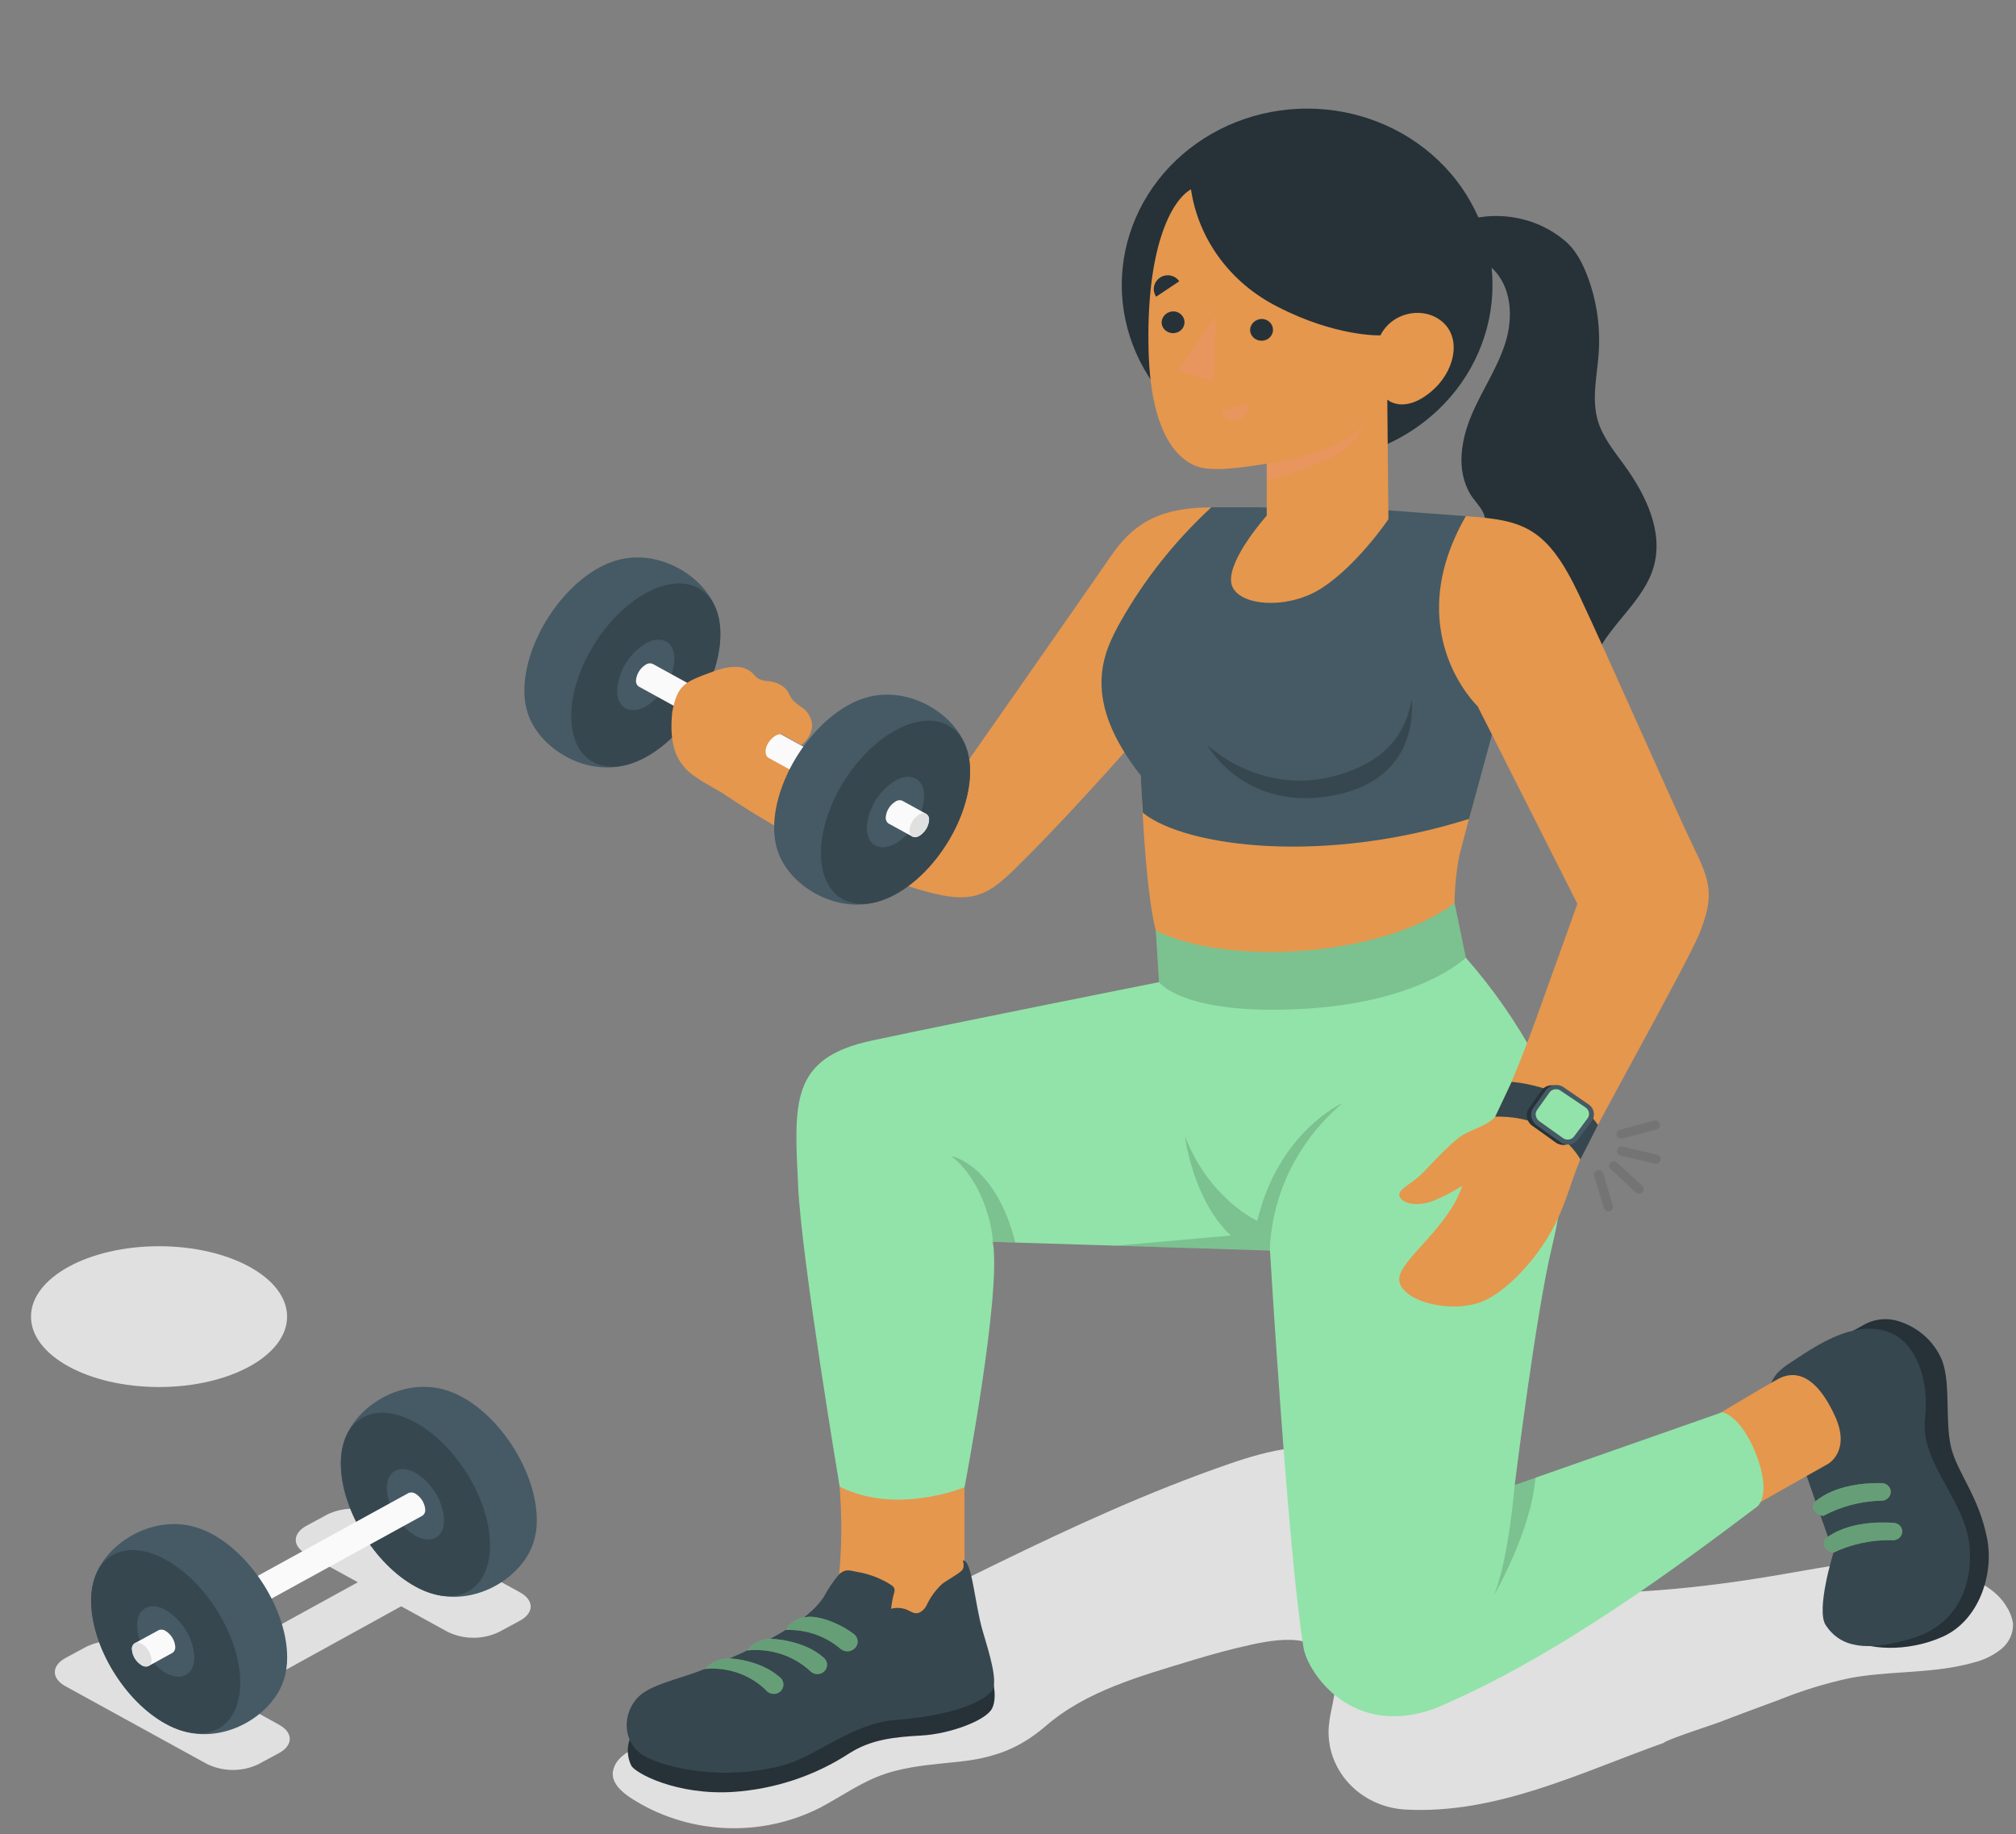 <svg width="155" height="141" viewBox="0 0 155 141" fill="none" xmlns="http://www.w3.org/2000/svg">
<rect x="0" y="0" width="155" height="141" fill="#808080" stroke="none"/>
<path d="M150.382 128.123C147.692 128.631 144.869 128.496 142.174 129.013C140.328 129.415 138.523 129.971 136.78 130.675C135.199 131.254 133.621 131.844 132.046 132.446C131.732 132.563 127.942 133.804 127.942 133.973C121.558 136.239 115.074 139.498 108.043 139.108C107.211 139.061 106.398 138.857 105.651 138.508C104.904 138.159 104.237 137.671 103.689 137.074C103.142 136.477 102.726 135.782 102.464 135.03C102.202 134.277 102.1 133.483 102.165 132.693C102.265 131.421 102.799 130.163 102.621 128.895C102.096 125.502 98.822 125.857 96.191 126.435C94.654 126.773 93.141 127.186 91.631 127.646C87.682 128.852 83.523 129.98 80.382 132.702C78.362 134.438 76.415 135.145 73.683 135.436C71.781 135.64 69.903 135.753 68.079 136.356C66.255 136.959 64.713 138.092 63.063 138.96C60.782 140.123 58.208 140.664 55.624 140.524C53.041 140.384 50.548 139.568 48.421 138.166C47.714 137.688 46.989 136.99 47.126 136.174C47.463 134.212 50.915 133.813 52.379 132.988C55.019 131.495 57.673 130.015 60.345 128.57C65.695 125.677 71.107 122.899 76.579 120.237C82.424 117.386 88.357 114.656 94.536 112.525C97.577 111.475 101.048 110.589 103.957 111.943C106.305 113.033 107.231 115.103 108.754 116.943C110.172 118.653 112.01 120.415 114.094 121.383C115.754 122.147 117.637 122.329 119.479 122.407C125.594 122.668 131.714 121.973 137.719 120.906C140.264 120.472 142.835 119.938 145.421 120.09C148.193 120.25 152.717 120.927 154.254 123.475C154.515 123.872 154.69 124.314 154.769 124.777C154.79 125.155 154.718 125.532 154.56 125.879C154.402 126.226 154.161 126.534 153.857 126.778C153.247 127.263 152.53 127.613 151.759 127.802C151.307 127.932 150.847 128.039 150.382 128.123Z" fill="#E0E0E0"/>
<path d="M12.228 106.627C6.791 106.627 2.383 104.204 2.383 101.215C2.383 98.226 6.791 95.803 12.228 95.803C17.666 95.803 22.073 98.226 22.073 101.215C22.073 104.204 17.666 106.627 12.228 106.627Z" fill="#E0E0E0"/>
<path d="M19.852 135.63L21.462 134.762C22.552 134.164 22.552 133.191 21.462 132.592L17.896 130.618L30.846 123.483L34.426 125.453C35.038 125.749 35.714 125.903 36.4 125.903C37.086 125.903 37.763 125.749 38.375 125.453L39.984 124.585C41.074 123.986 41.074 123.014 39.984 122.415L29.113 116.426C28.502 116.131 27.825 115.977 27.139 115.977C26.453 115.977 25.776 116.131 25.164 116.426L23.559 117.294C22.465 117.893 22.465 118.865 23.559 119.464L27.513 121.634L14.549 128.76L10.591 126.59C9.979 126.295 9.302 126.141 8.616 126.141C7.93 126.141 7.254 126.295 6.642 126.59L5.032 127.458C3.942 128.057 3.942 129.029 5.032 129.628L15.903 135.6C16.512 135.9 17.188 136.059 17.874 136.065C18.56 136.07 19.238 135.921 19.852 135.63Z" fill="#E0E0E0"/>
<path d="M26.46 110.797C27.317 108.137 30.805 105.937 34.07 106.805C34.585 106.942 35.078 107.142 35.539 107.399C38.708 109.135 41.271 113.367 41.271 116.847C41.281 117.435 41.195 118.021 41.015 118.583C40.163 121.244 36.67 123.431 33.405 122.559C32.89 122.421 32.397 122.222 31.936 121.964C28.772 120.228 26.204 115.992 26.204 112.512C26.197 111.931 26.283 111.353 26.46 110.797Z" fill="#455A64"/>
<path d="M31.941 121.96C28.776 120.224 26.209 115.988 26.209 112.507C26.209 109.027 28.776 107.616 31.941 109.352C35.106 111.088 37.673 115.32 37.673 118.8C37.673 122.281 35.106 123.7 31.941 121.96Z" fill="#37474F"/>
<path d="M31.941 113.215C30.724 112.546 29.739 113.089 29.739 114.43C29.78 115.158 30.001 115.866 30.384 116.497C30.766 117.128 31.3 117.664 31.941 118.063C33.159 118.731 34.144 118.188 34.144 116.852C34.102 116.123 33.881 115.415 33.499 114.783C33.116 114.151 32.583 113.614 31.941 113.215Z" fill="#455A64"/>
<path d="M31.189 115.224C31.203 115.473 31.278 115.716 31.409 115.932C31.539 116.149 31.722 116.333 31.941 116.469C32.014 116.519 32.097 116.551 32.186 116.562C32.274 116.574 32.364 116.564 32.447 116.535L32.502 116.504C32.568 116.451 32.62 116.385 32.654 116.309C32.688 116.234 32.703 116.152 32.698 116.07C32.683 115.821 32.606 115.578 32.475 115.362C32.344 115.146 32.161 114.962 31.941 114.825C31.869 114.775 31.785 114.744 31.696 114.734C31.608 114.723 31.518 114.733 31.435 114.764L31.38 114.79C31.315 114.843 31.263 114.91 31.23 114.985C31.197 115.061 31.183 115.142 31.189 115.224Z" fill="#37474F"/>
<path d="M19.078 121.877C19.092 122.126 19.167 122.369 19.298 122.585C19.428 122.802 19.611 122.986 19.83 123.123C19.928 123.183 20.042 123.216 20.158 123.218C20.247 123.217 20.333 123.193 20.409 123.149L32.447 116.535L32.502 116.504C32.568 116.451 32.62 116.385 32.654 116.309C32.688 116.234 32.703 116.152 32.698 116.07C32.683 115.821 32.606 115.578 32.475 115.362C32.344 115.146 32.161 114.962 31.941 114.825C31.869 114.775 31.785 114.744 31.696 114.734C31.608 114.723 31.518 114.733 31.435 114.764L31.38 114.79L19.342 121.404C19.256 121.451 19.185 121.521 19.138 121.604C19.091 121.688 19.07 121.783 19.078 121.877Z" fill="#FAFAFA"/>
<path d="M7.262 121.344C8.115 118.683 11.608 116.483 14.873 117.355C15.388 117.493 15.883 117.693 16.346 117.95C19.51 119.686 22.078 123.922 22.078 127.402C22.086 127.99 22 128.575 21.822 129.138C20.965 131.799 17.477 133.986 14.212 133.118C13.697 132.982 13.203 132.782 12.743 132.523C9.579 130.787 7.011 126.552 7.011 123.075C7.001 122.489 7.085 121.905 7.262 121.344Z" fill="#455A64"/>
<path d="M12.739 132.506C9.574 130.77 7.007 126.535 7.007 123.058C7.007 119.582 9.574 118.167 12.739 119.903C15.903 121.639 18.475 125.875 18.471 129.356C18.466 132.836 15.908 134.247 12.739 132.506Z" fill="#37474F"/>
<path d="M12.738 123.765C11.521 123.097 10.536 123.635 10.536 124.976C10.577 125.704 10.798 126.412 11.181 127.043C11.563 127.674 12.097 128.211 12.738 128.609C13.956 129.277 14.945 128.735 14.945 127.398C14.903 126.67 14.681 125.962 14.298 125.331C13.915 124.7 13.38 124.163 12.738 123.765Z" fill="#455A64"/>
<path d="M11.968 125.771C11.982 126.02 12.058 126.262 12.188 126.479C12.319 126.695 12.501 126.879 12.72 127.016C12.793 127.066 12.877 127.098 12.965 127.109C13.053 127.12 13.143 127.111 13.227 127.081C13.247 127.075 13.265 127.064 13.281 127.051C13.348 126.998 13.4 126.931 13.434 126.856C13.468 126.781 13.483 126.699 13.477 126.617C13.463 126.367 13.387 126.123 13.256 125.906C13.124 125.689 12.941 125.504 12.72 125.367C12.648 125.319 12.565 125.288 12.478 125.278C12.39 125.267 12.301 125.277 12.219 125.306L12.164 125.337C12.097 125.389 12.045 125.455 12.011 125.531C11.976 125.606 11.962 125.689 11.968 125.771Z" fill="#37474F"/>
<path d="M10.144 126.777C10.158 127.026 10.233 127.268 10.364 127.484C10.495 127.7 10.677 127.883 10.896 128.019C10.995 128.079 11.108 128.112 11.225 128.114C11.314 128.115 11.401 128.091 11.476 128.045L13.227 127.081C13.247 127.075 13.265 127.064 13.281 127.051C13.348 126.998 13.4 126.931 13.434 126.856C13.468 126.781 13.483 126.699 13.477 126.617C13.463 126.367 13.387 126.123 13.256 125.906C13.124 125.689 12.941 125.504 12.72 125.367C12.648 125.319 12.565 125.288 12.478 125.278C12.39 125.267 12.302 125.277 12.219 125.306L12.164 125.337L10.409 126.296C10.321 126.344 10.25 126.415 10.203 126.5C10.156 126.585 10.136 126.682 10.144 126.777Z" fill="#FAFAFA"/>
<path d="M10.144 126.768C10.157 127.018 10.232 127.262 10.363 127.479C10.494 127.696 10.676 127.881 10.896 128.018C10.969 128.066 11.053 128.097 11.141 128.108C11.229 128.118 11.319 128.108 11.402 128.079L11.457 128.048C11.524 127.996 11.576 127.93 11.61 127.854C11.644 127.779 11.659 127.696 11.653 127.614C11.638 127.365 11.562 127.122 11.43 126.906C11.299 126.69 11.116 126.506 10.896 126.369C10.824 126.319 10.74 126.287 10.652 126.276C10.563 126.265 10.473 126.274 10.39 126.304L10.335 126.334C10.27 126.387 10.218 126.454 10.185 126.529C10.152 126.605 10.137 126.687 10.144 126.768Z" fill="#E0E0E0"/>
<g opacity="0.3">
<path opacity="0.3" d="M124.687 87.526C124.708 87.531 124.73 87.531 124.751 87.526L127.364 86.823C127.41 86.811 127.454 86.79 127.492 86.762C127.531 86.733 127.562 86.697 127.585 86.657C127.608 86.616 127.622 86.571 127.627 86.525C127.631 86.479 127.625 86.433 127.61 86.389C127.597 86.345 127.574 86.303 127.544 86.267C127.514 86.231 127.477 86.201 127.434 86.179C127.392 86.156 127.345 86.142 127.297 86.138C127.249 86.133 127.2 86.137 127.154 86.15L124.541 86.853C124.452 86.875 124.375 86.928 124.326 87.001C124.276 87.075 124.258 87.163 124.275 87.249C124.292 87.335 124.342 87.411 124.416 87.463C124.49 87.514 124.582 87.537 124.673 87.526H124.687Z" fill="black"/>
<path opacity="0.3" d="M127.364 89.454C127.446 89.443 127.523 89.406 127.58 89.348C127.637 89.29 127.672 89.215 127.679 89.136C127.685 89.057 127.663 88.978 127.615 88.912C127.568 88.847 127.498 88.799 127.418 88.776L124.792 88.147C124.745 88.133 124.695 88.128 124.646 88.133C124.597 88.138 124.549 88.152 124.506 88.175C124.464 88.198 124.426 88.23 124.397 88.268C124.367 88.306 124.347 88.349 124.336 88.395C124.321 88.439 124.317 88.486 124.322 88.533C124.327 88.579 124.343 88.624 124.367 88.665C124.391 88.706 124.424 88.741 124.464 88.769C124.503 88.797 124.548 88.818 124.596 88.829L127.227 89.462C127.273 89.465 127.319 89.462 127.364 89.454Z" fill="black"/>
<path opacity="0.3" d="M126.041 91.762C126.127 91.753 126.207 91.716 126.269 91.658C126.336 91.593 126.373 91.506 126.373 91.415C126.373 91.324 126.336 91.237 126.269 91.172L124.322 89.375C124.289 89.343 124.249 89.318 124.206 89.301C124.162 89.283 124.116 89.274 124.069 89.274C124.021 89.274 123.975 89.283 123.931 89.301C123.888 89.318 123.849 89.343 123.815 89.375C123.782 89.407 123.755 89.445 123.737 89.487C123.719 89.528 123.709 89.573 123.709 89.618C123.709 89.663 123.719 89.708 123.737 89.75C123.755 89.791 123.782 89.829 123.815 89.861L125.763 91.662C125.799 91.696 125.843 91.723 125.891 91.74C125.939 91.757 125.99 91.765 126.041 91.762Z" fill="black"/>
<path opacity="0.3" d="M123.689 93.129H123.752C123.799 93.117 123.843 93.095 123.881 93.067C123.918 93.038 123.95 93.002 123.973 92.962C123.997 92.922 124.011 92.877 124.017 92.831C124.022 92.785 124.017 92.739 124.003 92.695L123.264 90.213C123.252 90.168 123.231 90.127 123.202 90.091C123.173 90.055 123.137 90.024 123.095 90.001C123.053 89.979 123.007 89.964 122.96 89.959C122.912 89.953 122.864 89.957 122.818 89.969C122.772 89.981 122.729 90.002 122.691 90.031C122.654 90.059 122.623 90.095 122.6 90.135C122.577 90.175 122.562 90.219 122.557 90.264C122.553 90.31 122.557 90.356 122.571 90.399L123.31 92.882C123.332 92.959 123.382 93.026 123.452 93.071C123.521 93.117 123.605 93.137 123.689 93.129Z" fill="black"/>
</g>
<path d="M52.447 54.591L58.963 58.171L73.277 60.142C73.277 60.142 83.738 45.203 85.338 42.855C86.939 40.508 88.808 39.002 93.149 39.006L92.329 50.923C92.192 51.305 83.541 61.452 77.837 66.981C75.821 68.93 74.581 69.425 71.43 68.596C63.391 66.474 53.646 60.185 52.862 58.614C51.831 56.561 52.524 54.63 52.447 54.591Z" fill="#E5974D"/>
<path d="M55.133 47.034C54.276 44.378 50.787 42.178 47.522 43.046C47.007 43.185 46.512 43.387 46.049 43.645C42.885 45.381 40.317 49.612 40.317 53.093C40.309 53.681 40.396 54.267 40.577 54.829C41.435 57.489 44.923 59.677 48.188 58.804C48.703 58.667 49.197 58.466 49.656 58.206C52.821 56.469 55.388 52.238 55.388 48.757C55.396 48.174 55.31 47.593 55.133 47.034Z" fill="#455A64"/>
<path d="M49.652 58.197C52.816 56.461 55.384 52.23 55.384 48.749C55.384 45.268 52.816 43.858 49.652 45.598C46.487 47.338 43.92 51.566 43.92 55.046C43.92 58.527 46.487 59.937 49.652 58.197Z" fill="#37474F"/>
<path d="M49.652 49.46C50.87 48.792 51.855 49.334 51.855 50.671C51.813 51.399 51.592 52.108 51.21 52.74C50.827 53.371 50.293 53.909 49.652 54.308C48.434 54.976 47.445 54.434 47.445 53.097C47.486 52.368 47.708 51.659 48.091 51.027C48.475 50.395 49.01 49.858 49.652 49.46Z" fill="#455A64"/>
<path d="M50.404 51.465C50.39 51.715 50.315 51.957 50.184 52.174C50.054 52.39 49.871 52.574 49.652 52.711C49.579 52.76 49.495 52.791 49.407 52.802C49.319 52.813 49.229 52.804 49.146 52.776L49.091 52.746C49.025 52.693 48.974 52.626 48.94 52.55C48.906 52.475 48.89 52.394 48.895 52.312C48.91 52.062 48.987 51.82 49.118 51.603C49.249 51.387 49.432 51.203 49.652 51.066C49.724 51.017 49.808 50.985 49.896 50.973C49.985 50.962 50.074 50.972 50.158 51.001L50.213 51.032C50.278 51.085 50.329 51.152 50.362 51.227C50.395 51.302 50.41 51.384 50.404 51.465Z" fill="#37474F"/>
<path d="M62.516 58.14C62.502 58.389 62.426 58.632 62.295 58.848C62.165 59.064 61.983 59.248 61.764 59.386C61.665 59.444 61.552 59.477 61.435 59.481C61.347 59.48 61.26 59.456 61.185 59.412L49.146 52.798L49.092 52.767C49.026 52.714 48.974 52.647 48.94 52.572C48.906 52.497 48.891 52.415 48.895 52.333C48.911 52.084 48.987 51.841 49.119 51.625C49.25 51.409 49.433 51.225 49.652 51.088C49.725 51.038 49.809 51.006 49.897 50.995C49.985 50.983 50.075 50.993 50.159 51.023L50.213 51.053L62.247 57.667C62.335 57.713 62.407 57.782 62.454 57.866C62.502 57.95 62.523 58.045 62.516 58.14Z" fill="#FAFAFA"/>
<path d="M74.331 57.58C73.478 54.924 69.985 52.724 66.72 53.592C66.206 53.729 65.712 53.929 65.252 54.186C62.087 55.922 59.52 60.154 59.52 63.635C59.512 64.222 59.598 64.808 59.775 65.371C60.628 68.031 64.121 70.218 67.386 69.346C67.898 69.208 68.39 69.008 68.85 68.751C72.019 67.015 74.582 62.779 74.582 59.299C74.59 58.717 74.505 58.138 74.331 57.58Z" fill="#455A64"/>
<path d="M68.85 68.747C72.019 67.011 74.582 62.776 74.582 59.295C74.582 55.814 72.019 54.408 68.85 56.144C65.681 57.88 63.118 62.111 63.118 65.592C63.118 69.073 65.686 70.483 68.85 68.747Z" fill="#37474F"/>
<path d="M68.85 60.002C70.067 59.334 71.057 59.876 71.057 61.217C71.014 61.945 70.793 62.653 70.409 63.284C70.026 63.916 69.492 64.452 68.85 64.85C67.632 65.518 66.647 64.975 66.647 63.639C66.688 62.91 66.909 62.202 67.292 61.57C67.675 60.938 68.208 60.401 68.85 60.002Z" fill="#455A64"/>
<path d="M69.606 62.011C69.592 62.261 69.516 62.503 69.386 62.719C69.255 62.935 69.073 63.12 68.854 63.257C68.781 63.306 68.696 63.338 68.607 63.35C68.518 63.361 68.427 63.352 68.343 63.322L68.288 63.292C68.224 63.238 68.173 63.171 68.14 63.096C68.107 63.02 68.092 62.939 68.097 62.858C68.112 62.608 68.188 62.365 68.319 62.149C68.451 61.932 68.634 61.749 68.854 61.612C68.925 61.562 69.008 61.531 69.096 61.519C69.184 61.508 69.273 61.517 69.356 61.547L69.41 61.577C69.477 61.63 69.529 61.697 69.563 61.772C69.597 61.847 69.612 61.929 69.606 62.011Z" fill="#37474F"/>
<path d="M71.43 63.014C71.416 63.263 71.341 63.506 71.21 63.722C71.079 63.938 70.897 64.123 70.678 64.26C70.58 64.32 70.466 64.353 70.35 64.355C70.261 64.353 70.174 64.329 70.099 64.285L68.343 63.322L68.288 63.292C68.224 63.238 68.173 63.171 68.14 63.096C68.107 63.02 68.092 62.939 68.097 62.858C68.112 62.608 68.188 62.365 68.319 62.149C68.451 61.932 68.634 61.749 68.854 61.612C68.925 61.562 69.008 61.531 69.096 61.519C69.184 61.508 69.273 61.517 69.356 61.547L69.41 61.577L71.166 62.541C71.252 62.588 71.323 62.657 71.37 62.741C71.416 62.825 71.437 62.919 71.43 63.014Z" fill="#FAFAFA"/>
<path d="M71.43 63.01C71.416 63.259 71.341 63.502 71.21 63.718C71.08 63.934 70.897 64.119 70.678 64.256C70.606 64.305 70.522 64.337 70.434 64.348C70.345 64.36 70.255 64.35 70.172 64.321L70.117 64.29C70.051 64.238 69.999 64.171 69.965 64.096C69.931 64.02 69.916 63.938 69.921 63.856C69.936 63.607 70.013 63.364 70.144 63.148C70.275 62.931 70.458 62.748 70.678 62.611C70.75 62.562 70.833 62.53 70.921 62.52C71.008 62.509 71.097 62.52 71.18 62.55L71.239 62.58C71.304 62.633 71.355 62.699 71.388 62.774C71.421 62.848 71.436 62.929 71.43 63.01Z" fill="#E0E0E0"/>
<path d="M56.62 61.669C53.857 59.655 51.203 59.672 51.681 54.755C52.087 52.585 52.648 52.433 54.873 51.608C55.854 51.248 57.153 50.975 57.933 51.825C58.021 51.931 58.117 52.03 58.221 52.121C58.45 52.262 58.714 52.343 58.987 52.355C59.507 52.382 60.001 52.581 60.382 52.919C60.642 53.197 60.742 53.588 60.998 53.87C61.241 54.091 61.504 54.292 61.782 54.473C61.983 54.638 62.145 54.842 62.258 55.071C62.371 55.299 62.433 55.548 62.438 55.801C62.419 56.09 62.333 56.371 62.187 56.625C62.041 56.879 61.839 57.1 61.595 57.272L60.227 56.508C59.652 56.131 58.476 57.463 58.982 58.171C59.766 59.29 56.62 61.669 56.62 61.669Z" fill="#E5974D"/>
<path d="M88.864 71.547C87.979 68.14 87.724 59.638 87.724 59.638L113.615 60.38L112.206 65.748C111.972 66.961 111.847 68.191 111.832 69.424C111.832 69.424 109.32 73.856 101.873 74.632C97.294 75.046 92.704 73.957 88.864 71.547Z" fill="#E5974D"/>
<path d="M87.724 59.638C87.692 59.911 87.87 62.485 87.87 62.485C91.185 65.137 101.805 66.478 112.949 62.95L115.312 54.27C115.312 54.27 107.295 50.919 112.708 39.678L106.889 39.245L96.552 38.997H93.136C90.346 41.573 87.989 44.541 86.146 47.799C84.805 50.212 83.077 53.731 87.724 59.638Z" fill="#455A64"/>
<path d="M102.361 59.716C107.021 58.584 108.193 55.81 108.526 53.77C108.526 53.77 109.406 59.716 102.739 61.105C95.708 62.563 92.817 57.264 92.817 57.264C92.817 57.264 96.729 61.083 102.361 59.716Z" fill="#37474F"/>
<path d="M142.07 125.883C143.438 126.834 146.589 127.064 149.366 125.822C152.143 124.581 153.305 121.048 152.786 118.318C152.156 114.99 150.428 113.167 149.986 111.166C149.543 109.165 149.986 106.392 149.325 104.604C149.049 103.917 148.621 103.295 148.07 102.78C147.519 102.265 146.859 101.869 146.133 101.618C145.669 101.448 145.171 101.381 144.676 101.422C144.181 101.463 143.703 101.612 143.278 101.857L142.453 102.317L142.07 125.883Z" fill="#263238"/>
<path d="M138.805 113.189L140.966 119.356C140.966 119.356 139.598 123.761 140.369 124.929C141.509 126.665 143.506 126.973 146.876 125.992C150.734 124.877 151.641 121.557 151.436 118.979C151.167 115.303 147.596 112.538 148.007 108.997C148.203 107.261 147.957 105.316 146.958 103.828C145.841 102.157 144.008 101.844 142.101 102.391C140.474 102.86 139.042 103.837 137.66 104.752C137.262 104.991 136.903 105.284 136.593 105.62C136.345 105.932 136.159 106.286 136.046 106.662C135.796 107.42 135.721 108.221 135.827 109.01C135.927 109.748 136.42 110.177 136.88 110.746L138.805 113.189Z" fill="#37474F"/>
<path d="M129.489 110.268C129.626 110.216 136.228 106.197 136.94 105.898C137.651 105.599 139.398 105.165 141.094 108.888C142.302 111.544 140.565 112.525 140.565 112.525L132.813 116.909L129.489 110.268Z" fill="#E5974D"/>
<path d="M140.966 119.356C142.364 118.694 143.911 118.367 145.472 118.401C145.588 118.412 145.705 118.396 145.813 118.353C145.921 118.311 146.017 118.244 146.091 118.158C146.166 118.072 146.217 117.971 146.24 117.861C146.263 117.752 146.258 117.64 146.224 117.533C146.18 117.406 146.098 117.294 145.988 117.212C145.877 117.129 145.744 117.079 145.604 117.069C144.56 116.995 142.024 116.965 140.342 118.284C139.895 119.143 140.966 119.356 140.966 119.356Z" fill="#92E3A9"/>
<path d="M140.177 116.54C141.536 115.808 143.062 115.404 144.623 115.364C144.741 115.369 144.858 115.346 144.964 115.297C145.07 115.248 145.162 115.175 145.231 115.085C145.301 114.994 145.346 114.889 145.362 114.778C145.379 114.667 145.366 114.553 145.325 114.448C145.276 114.323 145.189 114.216 145.076 114.138C144.962 114.061 144.827 114.018 144.687 114.014C143.638 113.988 141.103 114.084 139.493 115.485C139.092 116.375 140.177 116.54 140.177 116.54Z" fill="#92E3A9"/>
<path opacity="0.3" d="M140.966 119.356C142.364 118.694 143.911 118.367 145.472 118.401C145.588 118.412 145.705 118.396 145.813 118.353C145.921 118.311 146.017 118.244 146.091 118.158C146.166 118.072 146.217 117.971 146.24 117.861C146.263 117.752 146.258 117.64 146.224 117.533C146.18 117.406 146.098 117.294 145.988 117.212C145.877 117.129 145.744 117.079 145.604 117.069C144.56 116.995 142.024 116.965 140.342 118.284C139.895 119.143 140.966 119.356 140.966 119.356Z" fill="black"/>
<path opacity="0.3" d="M140.177 116.54C141.536 115.808 143.062 115.404 144.623 115.364C144.741 115.369 144.858 115.346 144.964 115.297C145.07 115.248 145.162 115.175 145.231 115.085C145.301 114.994 145.346 114.889 145.362 114.778C145.379 114.667 145.366 114.553 145.325 114.448C145.276 114.323 145.189 114.216 145.076 114.138C144.962 114.061 144.827 114.018 144.687 114.014C143.638 113.988 141.103 114.084 139.493 115.485C139.092 116.375 140.177 116.54 140.177 116.54Z" fill="black"/>
<path d="M72.88 126.552L64.308 123.314C64.454 121.209 64.996 118.406 64.431 112.898L74.157 111.132V120.406L72.88 126.552Z" fill="#E5974D"/>
<path d="M48.411 133.717C48.181 134.375 48.224 135.092 48.53 135.722C48.822 136.308 52.037 138.031 56.373 137.753C59.581 137.537 62.67 136.507 65.32 134.772C66.975 133.73 68.694 133.535 70.842 133.418C72.99 133.3 75.808 132.28 76.282 131.326C76.756 130.371 76.209 128.722 76.209 128.722L48.411 133.717Z" fill="#263238"/>
<path d="M65.909 120.84L65.567 120.771C65.381 120.724 65.187 120.714 64.997 120.74C64.785 120.802 64.597 120.923 64.459 121.088C64.034 121.604 63.663 122.157 63.35 122.741C62.438 124.152 60.537 125.319 58.453 126.387C57.035 127.112 55.649 127.689 54.185 128.301C52.721 128.913 50.715 129.329 49.547 130.076C47.842 131.169 47.623 133.912 49.547 134.993C51.221 135.926 55.621 136.942 60.236 135.696C62.748 135.019 65.539 132.463 68.841 132.224C70.938 132.068 74.906 131.508 76.26 129.993C76.757 129.321 76.091 127.185 75.544 125.345C74.947 123.336 74.723 119.794 74.025 119.972C74.025 119.972 74.217 120.471 73.943 120.74C73.67 121.01 72.703 121.543 72.425 121.773C71.938 122.23 71.544 122.769 71.262 123.362C71.147 123.629 70.935 123.848 70.665 123.978C70.314 124.104 70.049 123.891 69.753 123.757C69.362 123.592 68.923 123.563 68.512 123.674C68.553 123.277 68.627 122.884 68.731 122.498C68.78 122.376 68.791 122.244 68.763 122.116C68.71 121.995 68.615 121.894 68.494 121.83C67.714 121.332 66.834 120.995 65.909 120.84Z" fill="#37474F"/>
<path d="M60.409 125.302C60.56 125.027 60.781 124.793 61.052 124.62C61.323 124.447 61.635 124.341 61.959 124.312C62.917 124.143 64.6 124.816 65.648 125.614C65.748 125.691 65.826 125.79 65.876 125.903C65.926 126.015 65.947 126.138 65.936 126.26C65.924 126.381 65.882 126.498 65.812 126.601C65.742 126.703 65.647 126.788 65.534 126.847C65.391 126.925 65.226 126.958 65.062 126.94C64.898 126.923 64.744 126.857 64.622 126.752C63.469 125.766 61.958 125.246 60.409 125.302Z" fill="#92E3A9"/>
<path d="M57.45 126.878C57.657 126.601 57.931 126.376 58.248 126.219C58.565 126.063 58.917 125.981 59.274 125.979C59.274 125.979 61.768 126.045 63.31 127.416C63.405 127.491 63.48 127.586 63.528 127.694C63.576 127.802 63.596 127.92 63.585 128.037C63.575 128.154 63.535 128.267 63.469 128.366C63.402 128.465 63.312 128.547 63.205 128.605C63.069 128.677 62.912 128.706 62.758 128.689C62.603 128.671 62.458 128.609 62.343 128.51C61.707 127.907 60.938 127.447 60.091 127.165C59.244 126.883 58.342 126.784 57.45 126.878Z" fill="#92E3A9"/>
<path d="M54.185 128.301C54.422 128.043 54.715 127.837 55.044 127.696C55.373 127.555 55.73 127.483 56.091 127.485C56.091 127.485 58.416 127.568 59.958 128.939C60.052 129.014 60.126 129.11 60.173 129.218C60.221 129.326 60.24 129.443 60.23 129.56C60.219 129.676 60.18 129.789 60.114 129.888C60.048 129.987 59.959 130.069 59.853 130.128C59.717 130.2 59.56 130.23 59.406 130.213C59.251 130.196 59.106 130.133 58.991 130.033C58.386 129.408 57.637 128.926 56.803 128.626C55.969 128.325 55.072 128.214 54.185 128.301Z" fill="#92E3A9"/>
<path opacity="0.3" d="M60.409 125.302C60.56 125.027 60.781 124.793 61.052 124.62C61.323 124.447 61.635 124.341 61.959 124.312C62.917 124.143 64.6 124.816 65.648 125.614C65.748 125.691 65.826 125.79 65.876 125.903C65.926 126.015 65.947 126.138 65.936 126.26C65.924 126.381 65.882 126.498 65.812 126.601C65.742 126.703 65.647 126.788 65.534 126.847C65.391 126.925 65.226 126.958 65.062 126.94C64.898 126.923 64.744 126.857 64.622 126.752C63.469 125.766 61.958 125.246 60.409 125.302Z" fill="black"/>
<path opacity="0.3" d="M57.45 126.878C57.657 126.601 57.931 126.376 58.248 126.219C58.565 126.063 58.917 125.981 59.274 125.979C59.274 125.979 61.768 126.045 63.31 127.416C63.405 127.491 63.48 127.586 63.528 127.694C63.576 127.802 63.596 127.92 63.585 128.037C63.575 128.154 63.535 128.267 63.469 128.366C63.402 128.465 63.312 128.547 63.205 128.605C63.069 128.677 62.912 128.706 62.758 128.689C62.603 128.671 62.458 128.609 62.343 128.51C61.707 127.907 60.938 127.447 60.091 127.165C59.244 126.883 58.342 126.784 57.45 126.878Z" fill="black"/>
<path opacity="0.3" d="M54.185 128.301C54.422 128.043 54.715 127.837 55.044 127.696C55.373 127.555 55.73 127.483 56.091 127.485C56.091 127.485 58.416 127.568 59.958 128.939C60.052 129.014 60.126 129.11 60.173 129.218C60.221 129.326 60.24 129.443 60.23 129.56C60.219 129.676 60.18 129.789 60.114 129.888C60.048 129.987 59.959 130.069 59.853 130.128C59.717 130.2 59.56 130.23 59.406 130.213C59.251 130.196 59.106 130.133 58.991 130.033C58.386 129.408 57.637 128.926 56.803 128.626C55.969 128.325 55.072 128.214 54.185 128.301Z" fill="black"/>
<path d="M67.021 79.997C73.528 78.604 89.115 75.501 89.115 75.501L88.864 71.543C94.504 74.325 106.361 73.539 111.833 69.425L112.699 73.622C114.773 75.985 116.568 78.558 118.052 81.295C119.306 83.651 121.395 87.327 119.315 95.89C118.093 100.916 116.461 114.157 116.461 114.157L132.421 108.563C132.421 108.563 133.789 108.784 134.947 111.627C135.627 113.315 135.859 114.934 135.166 115.772C129.329 120.155 119.872 127.325 110.314 131.344C103.93 133.67 100.537 128.562 100.223 126.669C99.028 119.422 97.642 96.133 97.642 96.133L76.328 95.465C77.031 99.31 74.158 114.335 74.158 114.335C74.158 114.335 68.909 116.505 64.559 114.283C64.559 114.283 61.65 96.993 61.367 91.225C61.062 84.806 60.715 81.342 67.021 79.997Z" fill="#92E3A9"/>
<path opacity="0.15" d="M76.328 95.465C76.328 94.427 75.603 90.799 73.136 88.872C73.136 88.872 76.52 89.449 78.065 95.517L76.328 95.465Z" fill="black"/>
<path opacity="0.15" d="M116.46 114.148C116.46 114.148 116.004 119.868 114.86 122.65C114.86 122.65 117.737 117.702 118.052 113.588L116.46 114.148Z" fill="black"/>
<path opacity="0.15" d="M89.118 75.501L88.863 71.547C94.504 74.325 106.36 73.539 111.832 69.425L112.698 73.622C112.657 73.665 109.146 77.094 100.017 77.567C90.888 78.04 89.118 75.501 89.118 75.501Z" fill="black"/>
<path opacity="0.15" d="M97.628 96.124C97.705 93.976 98.239 91.865 99.2 89.919C100.16 87.973 101.526 86.234 103.214 84.806C103.214 84.806 98.307 86.976 96.666 93.846C96.666 93.846 93.018 92.227 91.112 87.375C91.112 87.375 91.695 92.227 94.632 94.983L85.776 95.764L97.628 96.124Z" fill="black"/>
<path d="M100.501 8.348C104.28 8.348 107.905 9.777 110.577 12.32C113.25 14.864 114.751 18.313 114.751 21.91C114.751 25.508 113.25 28.958 110.578 31.502C107.905 34.046 104.281 35.476 100.501 35.477C96.721 35.476 93.096 34.046 90.423 31.502C87.75 28.958 86.248 25.508 86.246 21.91C86.248 18.313 87.75 14.863 90.423 12.32C93.096 9.776 96.721 8.348 100.501 8.348Z" fill="#263238"/>
<path d="M115.366 16.611C114.851 16.589 114.334 16.616 113.825 16.694C113.653 16.703 113.49 16.772 113.369 16.889C113.3 16.989 113.259 17.104 113.25 17.223C113.138 17.977 113.211 18.745 113.464 19.467C113.67 19.966 114.294 20.226 114.691 20.591C116.232 22.01 116.355 24.371 115.749 26.328C115.142 28.286 113.925 30.03 113.136 31.918C112.347 33.806 111.928 36.093 113.045 37.994C113.501 38.728 114.267 39.296 114.171 40.164C114.062 41.228 113.086 42.248 112.666 43.202C112.208 44.341 112.052 45.569 112.21 46.778C112.338 48.278 112.932 49.707 113.916 50.884C114.666 51.715 115.635 52.342 116.722 52.702C117.81 53.062 118.978 53.141 120.108 52.932C120.585 52.853 121.036 52.671 121.426 52.399C122.096 51.887 122.361 51.049 122.726 50.307C123.902 47.907 126.374 46.162 127.131 43.615C127.924 40.919 126.565 38.081 124.896 35.776C124.117 34.7 123.246 33.641 122.863 32.387C122.347 30.69 122.799 28.88 122.917 27.118C123.037 25.392 122.835 23.66 122.32 22.001C121.941 20.803 121.367 19.423 120.382 18.564C119.001 17.375 117.226 16.684 115.366 16.611Z" fill="#263238"/>
<path d="M91.568 14.554C90.004 15.443 88.088 19.198 88.312 27.053C88.503 33.711 90.779 35.347 91.919 35.815C93.059 36.284 95.252 35.989 97.391 35.642V39.639C97.391 39.639 94.454 42.911 94.655 44.743C94.855 46.574 98.923 46.995 101.677 45.177C104.431 43.358 106.748 39.912 106.748 39.912L106.661 30.72C106.661 30.72 107.924 31.879 110.045 30.095C111.8 28.624 112.379 26.154 111.002 24.835C109.625 23.516 107.094 23.889 106.132 25.781C106.132 25.781 102.73 25.912 98.184 23.559C96.413 22.661 94.891 21.377 93.741 19.812C92.591 18.247 91.847 16.445 91.568 14.554Z" fill="#E5974D"/>
<path d="M96.114 25.352C96.113 25.516 96.163 25.677 96.258 25.815C96.353 25.953 96.488 26.061 96.647 26.125C96.806 26.19 96.981 26.209 97.151 26.18C97.322 26.15 97.479 26.074 97.603 25.96C97.728 25.846 97.815 25.7 97.853 25.539C97.891 25.378 97.878 25.211 97.816 25.057C97.755 24.903 97.647 24.77 97.506 24.675C97.366 24.579 97.199 24.524 97.026 24.519C96.79 24.518 96.564 24.605 96.394 24.76C96.224 24.916 96.123 25.128 96.114 25.352Z" fill="#263238"/>
<g style="mix-blend-mode:multiply" opacity="0.5">
<g style="mix-blend-mode:multiply" opacity="0.5">
<path d="M95.904 30.994L93.866 31.623C93.903 31.754 93.968 31.875 94.055 31.981C94.143 32.087 94.252 32.175 94.377 32.24C94.501 32.305 94.638 32.346 94.779 32.359C94.92 32.372 95.062 32.358 95.198 32.318C95.472 32.227 95.699 32.038 95.831 31.791C95.963 31.545 95.989 31.259 95.904 30.994Z" fill="#F28F8F"/>
</g>
</g>
<path d="M88.891 22.809L90.665 21.624C90.59 21.511 90.491 21.413 90.375 21.337C90.259 21.261 90.128 21.208 89.99 21.181C89.852 21.155 89.709 21.156 89.571 21.183C89.433 21.211 89.303 21.265 89.188 21.342C88.949 21.503 88.785 21.746 88.73 22.019C88.675 22.292 88.733 22.575 88.891 22.809Z" fill="#263238"/>
<path d="M89.31 24.77C89.309 24.934 89.359 25.095 89.454 25.233C89.549 25.371 89.684 25.479 89.843 25.543C90.002 25.608 90.178 25.627 90.348 25.598C90.518 25.568 90.675 25.492 90.8 25.378C90.924 25.264 91.011 25.117 91.049 24.957C91.087 24.796 91.074 24.629 91.013 24.475C90.951 24.321 90.843 24.188 90.703 24.093C90.562 23.997 90.395 23.942 90.222 23.936C89.987 23.936 89.76 24.023 89.59 24.178C89.42 24.334 89.32 24.546 89.31 24.77Z" fill="#263238"/>
<g style="mix-blend-mode:multiply" opacity="0.5">
<g style="mix-blend-mode:multiply" opacity="0.5">
<path d="M93.46 24.275L93.341 29.319L90.551 28.507L93.46 24.275Z" fill="#F28F8F"/>
</g>
</g>
<g style="mix-blend-mode:multiply" opacity="0.5">
<g style="mix-blend-mode:multiply" opacity="0.5">
<path d="M97.386 35.642C99.634 35.351 104.258 34.071 104.974 32.326C104.687 33.208 104.124 33.985 103.359 34.553C101.991 35.685 97.395 36.974 97.395 36.974L97.386 35.642Z" fill="#F28F8F"/>
</g>
</g>
<path d="M112.698 39.683C117.112 39.978 118.937 40.516 121.394 45.706C123.601 50.372 128.896 62.442 130.218 65.137C131.54 67.832 131.791 68.908 130.674 71.725C129.762 74.021 122.315 87.21 121.499 89.133C120.683 91.055 120.323 92.999 118.932 95.239C117.541 97.478 115.343 99.666 113.606 100.182C111.029 100.95 107.678 99.883 107.578 98.403C107.477 96.923 111.358 94.453 112.416 91.168C111.715 91.606 110.976 91.988 110.209 92.309C109.16 92.717 107.997 92.626 107.65 92.062C107.304 91.498 108.348 91.151 109.278 90.274C109.835 89.749 110.82 88.568 112.078 87.527C112.926 86.824 114.326 86.615 114.951 85.843C115.293 85.43 116.825 81.859 117.974 78.673C119.402 74.732 121.276 69.481 121.276 69.481L113.606 54.291C113.606 54.291 107.587 48.593 112.698 39.683Z" fill="#E5974D"/>
<path d="M121.509 89.132C121.509 89.132 119.744 85.734 114.96 85.842L116.224 83.169C116.224 83.169 120.893 83.481 122.858 86.485L121.509 89.132Z" fill="#37474F"/>
<path d="M122.024 86.246L120.984 87.631C120.91 87.732 120.815 87.817 120.705 87.882C120.595 87.947 120.473 87.99 120.345 88.009C120.217 88.028 120.087 88.021 119.961 87.991C119.836 87.96 119.719 87.906 119.616 87.831L117.792 86.528C117.581 86.373 117.44 86.148 117.397 85.897C117.353 85.647 117.412 85.39 117.56 85.179L118.513 83.842C118.583 83.738 118.676 83.649 118.785 83.58C118.893 83.512 119.016 83.465 119.144 83.444C119.272 83.422 119.404 83.426 119.531 83.455C119.658 83.484 119.777 83.537 119.881 83.612L121.819 84.914C122.031 85.065 122.172 85.29 122.21 85.54C122.249 85.79 122.182 86.044 122.024 86.246Z" fill="#263238"/>
<path d="M122.366 86.212L121.326 87.597C121.252 87.697 121.157 87.783 121.047 87.848C120.937 87.913 120.815 87.956 120.687 87.975C120.56 87.994 120.429 87.988 120.304 87.958C120.179 87.928 120.061 87.875 119.958 87.8L118.134 86.499C117.922 86.344 117.78 86.119 117.736 85.868C117.692 85.618 117.749 85.361 117.897 85.149L118.85 83.812C118.922 83.709 119.015 83.622 119.124 83.554C119.232 83.487 119.354 83.441 119.482 83.419C119.61 83.398 119.741 83.401 119.867 83.429C119.994 83.457 120.113 83.509 120.218 83.582L122.151 84.906C122.359 85.054 122.498 85.273 122.538 85.517C122.578 85.761 122.516 86.011 122.366 86.212Z" fill="#455A64"/>
<path d="M118.088 85.756C118.098 85.841 118.127 85.924 118.171 85.998C118.216 86.073 118.276 86.138 118.348 86.19L120.172 87.492C120.303 87.584 120.467 87.623 120.628 87.6C120.706 87.589 120.781 87.563 120.847 87.523C120.914 87.484 120.971 87.432 121.016 87.37L122.056 85.981C122.144 85.865 122.185 85.721 122.17 85.578C122.162 85.492 122.136 85.409 122.092 85.334C122.047 85.26 121.987 85.195 121.914 85.144L119.981 83.842C119.916 83.796 119.842 83.764 119.764 83.747C119.685 83.729 119.604 83.728 119.525 83.742C119.446 83.754 119.371 83.782 119.305 83.823C119.238 83.864 119.181 83.918 119.137 83.981L118.184 85.317C118.095 85.445 118.056 85.599 118.075 85.751L118.088 85.756Z" fill="#92E3A9"/>
</svg>
